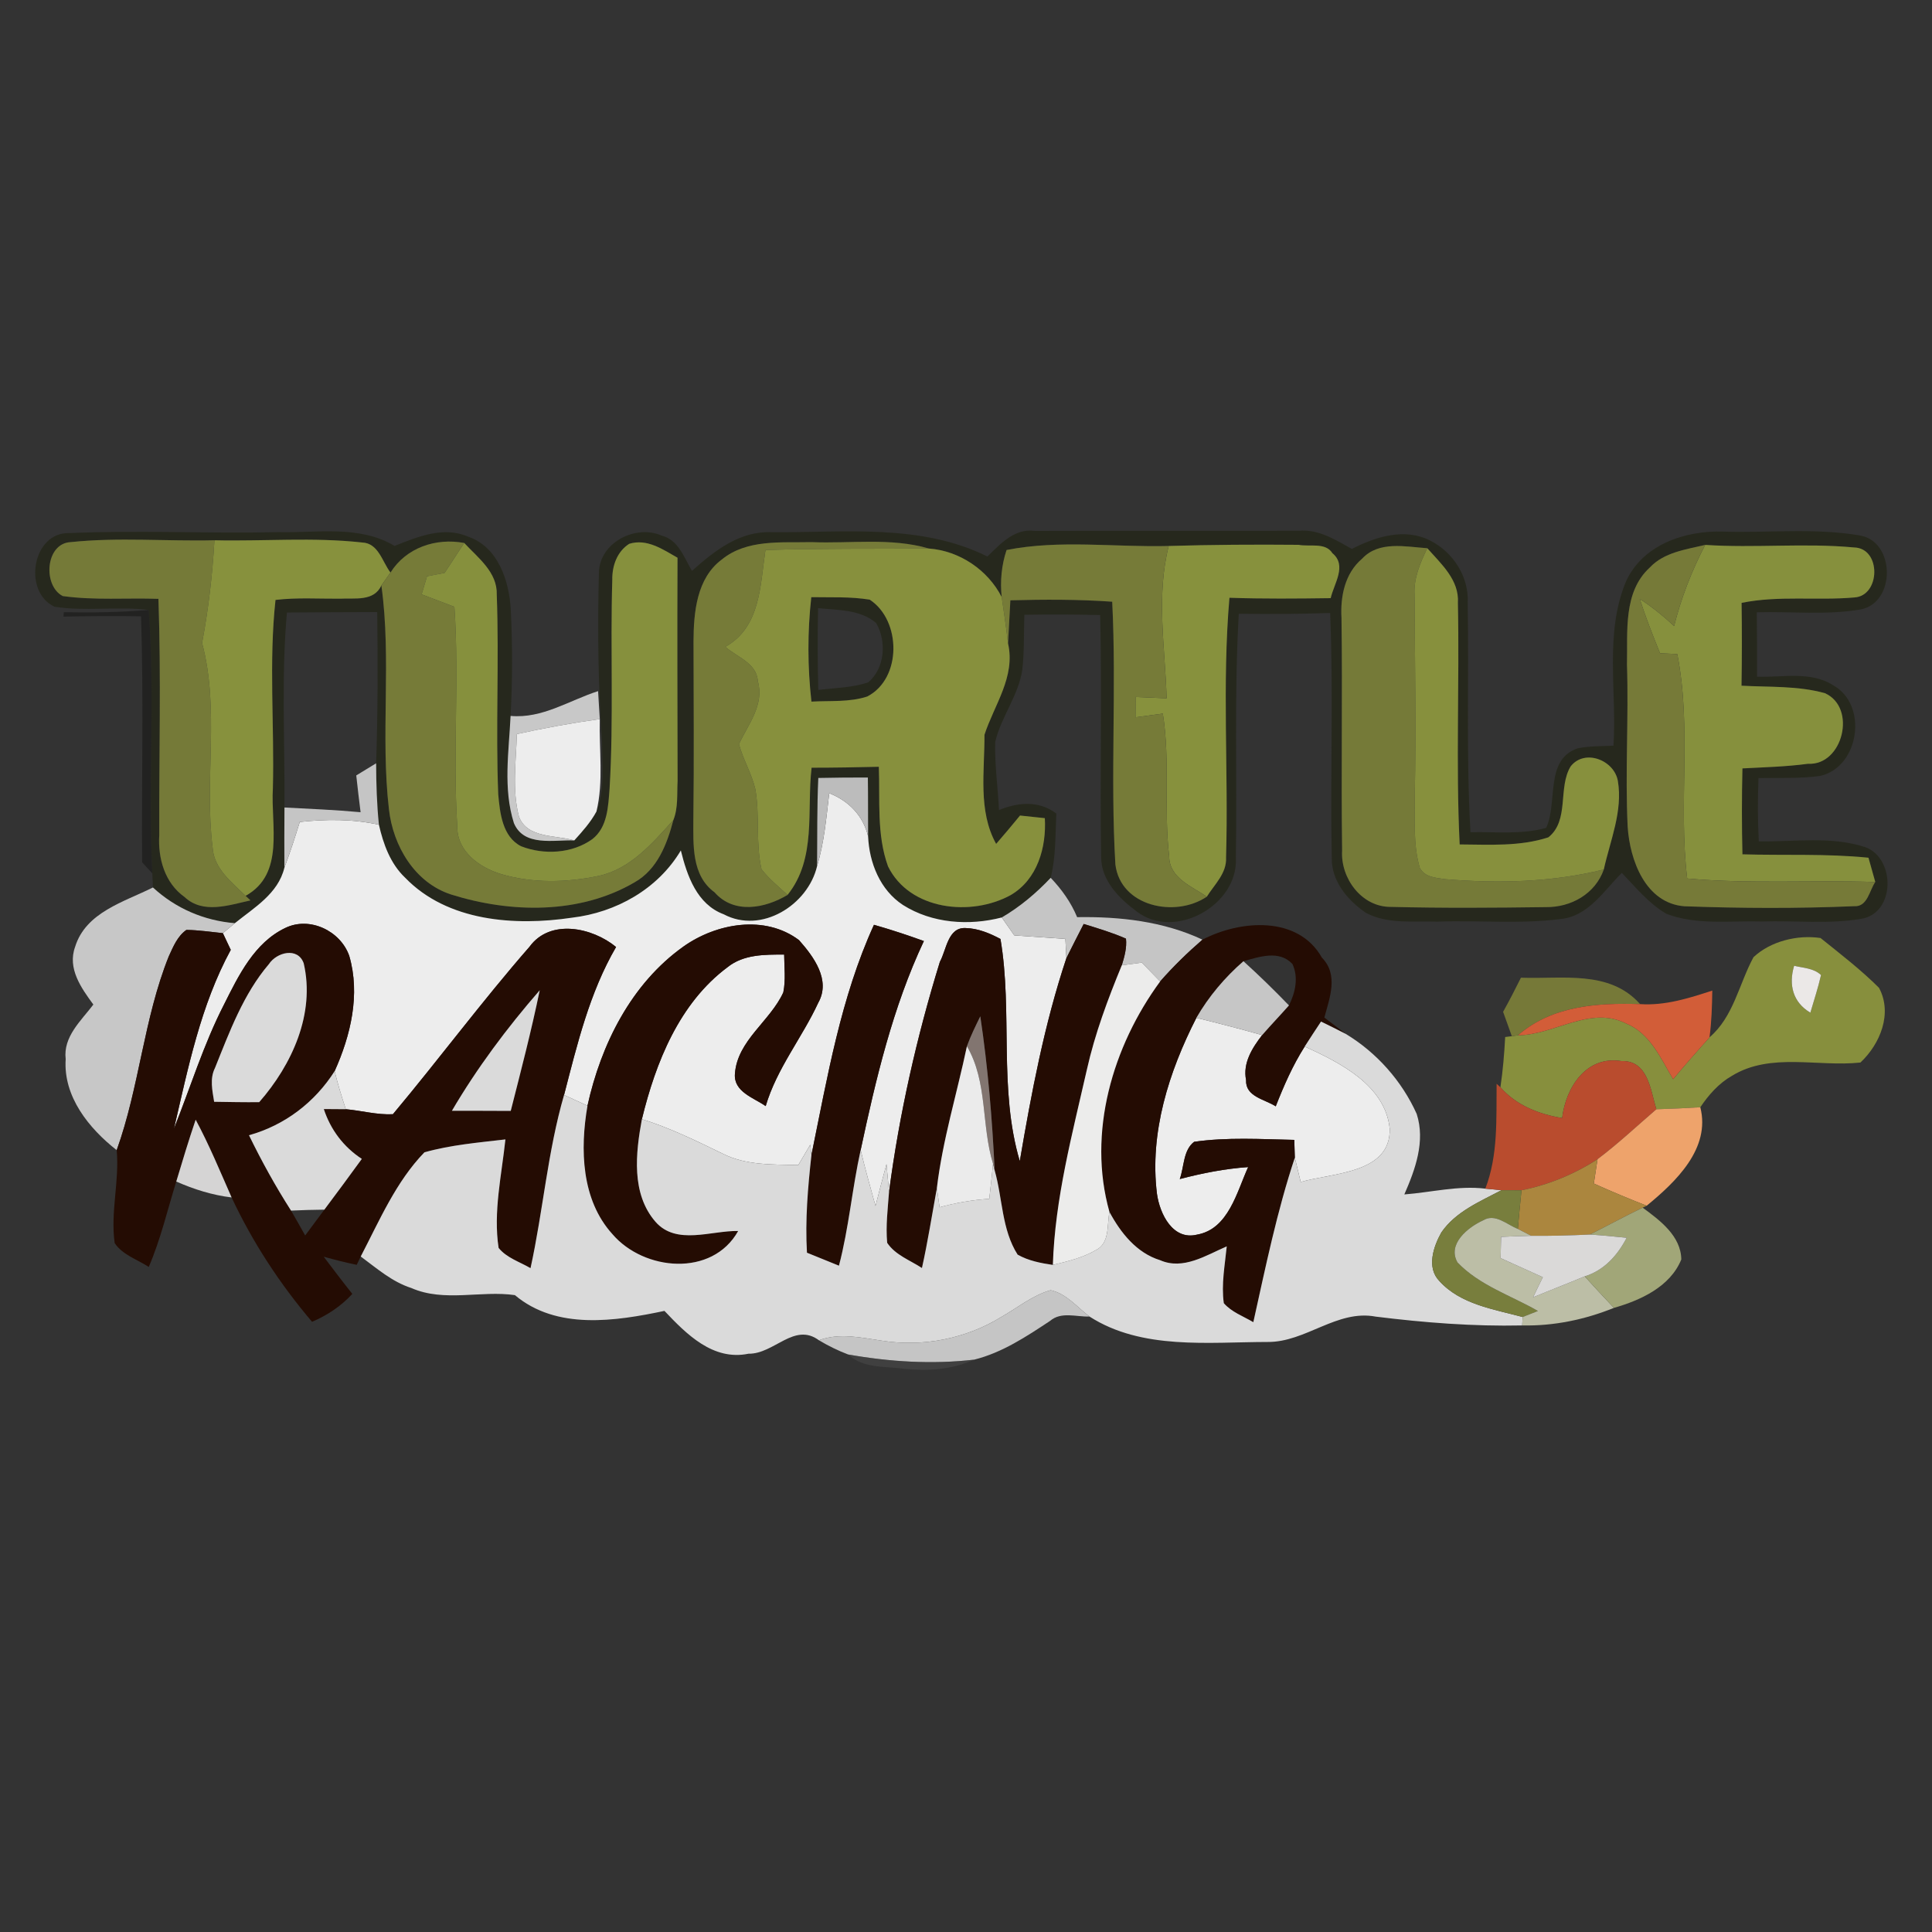 <?xml version="1.0" encoding="UTF-8" ?>
<!DOCTYPE svg PUBLIC "-//W3C//DTD SVG 1.1//EN" "http://www.w3.org/Graphics/SVG/1.1/DTD/svg11.dtd">
<svg width="250pt" height="250pt" viewBox="0 0 250 250" version="1.1" xmlns="http://www.w3.org/2000/svg">
<rect x="0" y="0" width="250" height="250" fill="#333333" stroke="none"/>
<g id="#26281cec">
<path fill="#26281c" opacity="0.93" d=" M 7.06 78.51 C 2.92 76.62 4.14 68.80 9.02 68.98 C 18.00 68.59 27.00 69.06 35.99 68.86 C 41.03 68.98 46.49 67.91 51.06 70.64 C 54.06 69.45 57.40 68.05 60.59 69.45 C 64.48 70.78 65.90 75.21 66.10 78.94 C 66.32 83.50 66.32 88.09 66.07 92.64 C 65.85 97.24 65.08 102.04 66.50 106.51 C 67.80 109.60 71.66 108.65 74.31 108.75 C 75.37 107.58 76.43 106.40 77.18 105.01 C 78.29 102.16 77.91 98.99 77.90 96.00 C 77.40 88.69 77.30 81.37 77.50 74.05 C 77.60 70.22 82.23 67.81 85.63 69.31 C 87.79 69.86 88.53 72.16 89.54 73.87 C 92.46 71.26 95.78 68.64 99.95 68.87 C 109.26 68.93 119.13 67.72 127.77 72.01 C 129.47 70.36 131.29 68.33 133.92 68.70 C 145.30 68.66 156.68 68.71 168.06 68.68 C 170.61 68.45 172.80 69.84 174.93 71.03 C 178.02 69.45 181.76 68.26 185.07 69.95 C 188.03 71.44 190.10 74.64 189.92 78.00 C 190.09 87.90 189.71 97.80 190.28 107.69 C 193.54 107.61 196.90 108.02 200.08 107.12 C 201.61 103.76 199.85 98.34 204.14 96.83 C 205.66 96.53 207.23 96.56 208.78 96.49 C 209.23 89.47 207.62 82.05 210.35 75.36 C 212.46 70.51 218.02 68.62 222.97 68.79 C 228.90 68.97 234.92 68.28 240.80 69.31 C 245.26 70.21 245.29 77.93 240.83 78.85 C 236.38 79.63 231.83 79.10 227.33 79.23 C 227.36 82.00 227.37 84.78 227.36 87.56 C 230.62 87.69 234.27 86.80 237.19 88.66 C 241.76 91.17 240.64 99.21 235.56 100.40 C 232.91 100.78 230.21 100.62 227.55 100.69 C 227.44 103.42 227.44 106.15 227.59 108.87 C 232.18 108.95 236.96 108.16 241.40 109.63 C 245.31 111.11 245.26 118.18 240.84 118.90 C 236.60 119.61 232.27 119.10 228.00 119.24 C 223.89 119.12 219.57 119.75 215.64 118.25 C 213.35 116.93 211.67 114.82 209.86 112.95 C 207.54 115.27 205.52 118.57 201.96 118.92 C 196.67 119.60 191.32 119.06 186.00 119.26 C 182.93 119.16 179.60 119.62 176.78 118.14 C 174.40 116.54 172.24 113.98 172.33 110.96 C 172.11 100.41 172.56 89.86 172.12 79.32 C 168.18 79.46 164.24 79.47 160.30 79.42 C 159.69 89.94 160.10 100.48 159.92 111.00 C 160.27 117.13 151.98 121.75 147.07 117.93 C 144.82 116.26 142.49 113.93 142.49 110.93 C 142.31 100.49 142.61 90.04 142.36 79.59 C 139.09 79.50 135.82 79.50 132.55 79.55 C 132.47 81.93 132.56 84.34 132.28 86.71 C 131.77 90.04 129.54 92.77 128.78 96.00 C 128.70 98.95 129.13 101.88 129.27 104.82 C 131.76 103.80 134.43 103.57 136.69 105.27 C 136.55 108.05 136.64 110.87 135.96 113.59 C 134.09 115.57 131.99 117.34 129.63 118.72 C 125.38 119.82 120.61 119.49 116.85 117.11 C 113.88 115.17 112.48 111.65 112.33 108.21 C 112.31 105.68 112.34 103.14 112.30 100.61 C 110.16 100.61 108.03 100.62 105.89 100.67 C 105.71 104.47 105.77 108.28 105.73 112.08 C 104.55 117.11 98.52 120.90 93.65 118.31 C 90.18 117.02 88.91 113.33 88.10 110.05 C 85.13 115.05 79.71 118.08 74.01 118.75 C 66.64 119.85 57.90 119.25 52.42 113.57 C 50.51 111.76 49.60 109.22 49.03 106.72 C 48.76 104.08 48.68 101.42 48.67 98.77 C 48.89 92.25 48.90 85.72 48.81 79.20 C 44.92 79.21 41.02 79.23 37.13 79.26 C 36.38 87.65 36.88 96.08 36.81 104.49 C 36.78 107.08 36.80 109.68 36.80 112.28 C 36.00 115.64 32.88 117.45 30.39 119.46 C 26.40 119.13 22.73 117.55 19.79 114.84 C 19.77 114.39 19.73 113.48 19.71 113.02 C 19.13 101.66 20.09 90.27 19.24 78.93 C 15.20 78.43 11.09 79.15 7.06 78.51 M 8.12 77.13 C 12.22 77.70 16.37 77.35 20.50 77.49 C 20.86 87.67 20.57 97.85 20.61 108.03 C 20.42 111.04 21.31 114.25 23.88 116.07 C 26.27 118.32 29.63 117.12 32.41 116.51 L 31.78 115.92 C 36.90 113.08 35.01 106.78 35.31 102.00 C 35.52 93.88 34.77 85.71 35.65 77.63 C 38.42 77.30 41.22 77.49 44.01 77.47 C 45.90 77.36 48.37 77.87 49.35 75.76 C 50.69 85.37 49.21 95.11 50.33 104.73 C 50.86 109.45 53.66 114.23 58.38 115.75 C 66.05 118.16 74.99 118.34 82.10 114.18 C 85.07 112.52 86.32 109.21 87.14 106.10 C 87.77 104.51 87.59 102.73 87.68 101.05 C 87.66 91.42 87.63 81.80 87.67 72.17 C 85.77 71.09 83.71 69.66 81.42 70.37 C 79.85 71.37 79.20 73.22 79.23 75.02 C 78.96 84.02 79.42 93.04 78.88 102.04 C 78.70 104.33 78.63 107.05 76.64 108.59 C 74.03 110.46 70.38 110.65 67.44 109.51 C 65.00 108.28 64.69 105.19 64.47 102.77 C 64.13 94.17 64.60 85.55 64.28 76.95 C 64.37 74.03 61.85 72.18 60.07 70.26 C 56.42 69.57 52.55 70.86 50.53 74.09 C 49.46 72.70 48.98 70.28 46.86 70.20 C 40.53 69.49 34.12 70.06 27.75 69.91 C 21.55 70.06 15.32 69.50 9.15 70.15 C 5.87 70.30 5.51 75.78 8.12 77.13 M 93.39 72.41 C 90.14 74.84 89.76 79.25 89.74 82.98 C 89.75 90.66 89.82 98.33 89.72 106.00 C 89.72 109.30 89.46 113.28 92.47 115.47 C 94.98 118.33 99.01 117.54 101.91 115.80 C 105.69 111.09 104.37 104.89 105.02 99.34 C 107.92 99.34 110.82 99.29 113.72 99.22 C 113.88 103.51 113.42 108.01 114.91 112.11 C 117.71 117.80 125.67 118.64 130.79 115.82 C 134.24 113.80 135.42 109.66 135.20 105.87 C 134.40 105.78 132.79 105.61 131.99 105.53 C 130.98 106.77 129.95 107.99 128.90 109.20 C 126.52 104.91 127.42 99.77 127.39 95.08 C 128.65 91.21 131.43 87.58 130.44 83.26 C 130.54 81.40 130.64 79.54 130.74 77.68 C 135.13 77.56 139.53 77.55 143.92 77.86 C 144.49 89.18 143.66 100.55 144.33 111.86 C 145.00 117.32 152.07 118.79 156.16 116.03 C 157.16 114.44 158.76 112.99 158.65 110.96 C 158.98 99.77 158.12 88.53 159.09 77.35 C 163.46 77.50 167.82 77.46 172.19 77.40 C 172.62 75.50 174.34 73.18 172.41 71.58 C 171.51 70.14 169.45 70.78 168.03 70.50 C 162.43 70.45 156.83 70.48 151.23 70.65 C 144.25 70.83 137.13 69.81 130.25 71.17 C 129.60 73.12 129.40 75.21 129.62 77.26 C 127.82 73.74 124.15 71.27 120.20 70.98 C 115.26 69.54 110.06 70.36 105.00 70.15 C 101.08 70.24 96.64 69.75 93.39 72.41 M 176.25 72.30 C 174.02 74.20 173.43 77.18 173.59 79.98 C 173.73 90.00 173.53 100.04 173.67 110.06 C 173.45 113.64 176.20 117.38 179.97 117.35 C 186.65 117.52 193.34 117.47 200.03 117.38 C 203.29 117.42 206.42 115.67 207.53 112.51 C 208.36 108.75 210.01 104.97 209.35 101.05 C 208.88 98.37 205.08 96.85 203.25 99.16 C 201.56 101.90 203.12 106.15 200.36 108.35 C 196.67 109.56 192.70 109.29 188.88 109.27 C 188.37 98.86 188.87 88.44 188.65 78.03 C 188.85 75.05 186.48 72.97 184.69 70.94 C 181.86 70.75 178.44 69.95 176.25 72.30 M 213.47 73.45 C 210.01 76.63 210.63 81.75 210.53 86.00 C 210.76 92.99 210.28 99.99 210.62 106.98 C 210.90 111.30 212.92 116.87 217.95 117.27 C 225.26 117.54 232.62 117.57 239.94 117.26 C 241.66 117.37 241.90 115.21 242.66 114.13 C 242.44 113.34 242.00 111.77 241.78 110.99 C 236.36 110.44 230.91 110.71 225.47 110.55 C 225.38 106.84 225.38 103.14 225.47 99.43 C 228.30 99.28 231.15 99.21 233.97 98.83 C 238.46 99.08 240.31 91.58 236.15 89.70 C 232.64 88.72 228.95 88.93 225.35 88.73 C 225.41 85.16 225.41 81.59 225.36 78.01 C 230.17 77.03 235.09 77.74 239.94 77.31 C 243.34 77.13 243.47 70.91 239.90 70.84 C 233.50 70.24 227.06 70.94 220.65 70.51 C 218.14 71.11 215.33 71.46 213.47 73.45 Z" />
<path fill="#26281c" opacity="0.93" d=" M 104.98 77.27 C 107.50 77.32 110.05 77.18 112.55 77.60 C 116.64 80.28 116.72 87.81 112.22 90.13 C 109.90 90.89 107.40 90.65 105.00 90.79 C 104.49 86.30 104.48 81.76 104.98 77.27 M 105.86 78.69 C 105.78 82.22 105.79 85.75 105.89 89.27 C 108.04 89.02 110.26 88.99 112.34 88.30 C 114.52 86.46 114.74 83.03 113.39 80.64 C 111.32 78.84 108.42 78.97 105.86 78.69 Z" />
</g>
<g id="#757a38ff">
<path fill="#757a38" opacity="1.00" d=" M 8.12 77.13 C 5.51 75.78 5.87 70.30 9.15 70.15 C 15.32 69.50 21.55 70.06 27.75 69.91 C 27.49 74.37 26.98 78.81 26.15 83.20 C 28.46 91.87 26.41 100.87 27.51 109.65 C 27.67 112.40 29.98 114.15 31.78 115.92 L 32.41 116.51 C 29.63 117.12 26.27 118.32 23.88 116.07 C 21.31 114.25 20.42 111.04 20.61 108.03 C 20.57 97.85 20.86 87.67 20.50 77.49 C 16.37 77.35 12.22 77.70 8.12 77.13 Z" />
<path fill="#757a38" opacity="1.00" d=" M 176.25 72.30 C 178.44 69.95 181.86 70.75 184.69 70.94 C 183.79 72.82 182.92 74.80 183.04 76.94 C 183.09 85.62 183.25 94.31 183.07 103.00 C 183.10 106.09 182.85 109.26 183.71 112.27 C 184.34 113.54 185.85 113.59 187.07 113.77 C 193.90 114.33 200.85 114.17 207.53 112.51 C 206.42 115.67 203.29 117.42 200.03 117.38 C 193.34 117.47 186.65 117.52 179.97 117.35 C 176.20 117.38 173.45 113.64 173.67 110.06 C 173.53 100.04 173.73 90.00 173.59 79.98 C 173.43 77.18 174.02 74.20 176.25 72.30 Z" />
</g>
<g id="#87913dff">
<path fill="#87913d" opacity="1.00" d=" M 27.75 69.91 C 34.12 70.06 40.53 69.49 46.86 70.20 C 48.98 70.28 49.46 72.70 50.53 74.09 C 50.24 74.51 49.65 75.34 49.35 75.76 C 48.37 77.87 45.90 77.36 44.01 77.47 C 41.22 77.49 38.42 77.30 35.65 77.63 C 34.77 85.71 35.52 93.88 35.31 102.00 C 35.01 106.78 36.90 113.08 31.78 115.92 C 29.98 114.15 27.67 112.40 27.51 109.65 C 26.41 100.87 28.46 91.87 26.15 83.20 C 26.98 78.81 27.49 74.37 27.75 69.91 Z" />
<path fill="#87913d" opacity="1.00" d=" M 151.23 70.65 C 156.83 70.48 162.43 70.45 168.03 70.50 C 169.45 70.78 171.51 70.14 172.41 71.58 C 174.34 73.18 172.62 75.50 172.19 77.40 C 167.82 77.46 163.46 77.50 159.09 77.35 C 158.12 88.53 158.98 99.77 158.65 110.96 C 158.76 112.99 157.16 114.44 156.16 116.03 C 154.20 114.68 151.31 113.63 151.29 110.81 C 150.57 104.68 151.44 98.46 150.47 92.34 C 149.29 92.50 148.11 92.66 146.93 92.82 C 146.93 92.16 146.94 90.85 146.94 90.19 C 148.28 90.24 149.62 90.30 150.96 90.36 C 150.77 83.77 149.58 77.17 151.23 70.65 Z" />
</g>
<g id="#767b38ff">
<path fill="#767b38" opacity="1.00" d=" M 50.53 74.09 C 52.55 70.86 56.42 69.57 60.07 70.26 C 59.23 71.55 58.38 72.84 57.54 74.13 C 56.78 74.27 56.02 74.42 55.26 74.57 C 55.08 75.15 54.74 76.33 54.56 76.91 C 55.97 77.45 57.39 77.98 58.80 78.52 C 59.45 87.99 58.57 97.48 59.17 106.94 C 59.13 110.17 62.03 112.25 64.82 113.10 C 68.90 114.31 73.30 114.21 77.43 113.35 C 81.57 112.47 84.44 109.10 87.14 106.10 C 86.32 109.21 85.07 112.52 82.10 114.18 C 74.99 118.34 66.05 118.16 58.38 115.75 C 53.66 114.23 50.86 109.45 50.33 104.73 C 49.21 95.11 50.69 85.37 49.35 75.76 C 49.65 75.34 50.24 74.51 50.53 74.09 Z" />
<path fill="#767b38" opacity="1.00" d=" M 93.39 72.41 C 96.64 69.75 101.08 70.24 105.00 70.15 C 110.06 70.36 115.26 69.54 120.20 70.98 C 113.15 71.03 106.10 70.95 99.05 71.17 C 98.36 75.73 98.43 81.14 93.86 83.70 C 95.37 85.03 97.93 85.81 98.06 88.14 C 98.93 91.20 96.82 93.71 95.62 96.29 C 96.16 98.29 97.26 100.09 97.74 102.11 C 98.34 105.53 97.76 109.08 98.54 112.48 C 99.51 113.73 100.75 114.73 101.91 115.80 C 99.01 117.54 94.98 118.33 92.47 115.47 C 89.46 113.28 89.72 109.30 89.72 106.00 C 89.82 98.33 89.75 90.66 89.74 82.98 C 89.76 79.25 90.14 74.84 93.39 72.41 Z" />
<path fill="#767b38" opacity="1.00" d=" M 130.25 71.17 C 137.13 69.81 144.25 70.83 151.23 70.65 C 149.58 77.17 150.77 83.77 150.96 90.36 C 149.62 90.30 148.28 90.24 146.94 90.19 C 146.94 90.85 146.93 92.16 146.93 92.82 C 148.11 92.66 149.29 92.50 150.47 92.34 C 151.44 98.46 150.57 104.68 151.29 110.81 C 151.31 113.63 154.20 114.68 156.16 116.03 C 152.07 118.79 145.00 117.32 144.33 111.86 C 143.66 100.55 144.49 89.18 143.92 77.86 C 139.53 77.55 135.13 77.56 130.74 77.68 C 130.64 79.54 130.54 81.40 130.44 83.26 C 130.21 81.25 129.91 79.25 129.62 77.26 C 129.40 75.21 129.60 73.12 130.25 71.17 Z" />
</g>
<g id="#86903dff">
<path fill="#86903d" opacity="1.00" d=" M 81.42 70.37 C 83.71 69.66 85.77 71.09 87.67 72.17 C 87.63 81.80 87.66 91.42 87.68 101.05 C 87.59 102.73 87.77 104.51 87.14 106.10 C 84.44 109.10 81.57 112.47 77.43 113.35 C 73.30 114.21 68.90 114.31 64.82 113.10 C 62.03 112.25 59.13 110.17 59.17 106.94 C 58.57 97.48 59.45 87.99 58.80 78.52 C 57.39 77.98 55.97 77.45 54.56 76.91 C 54.74 76.33 55.08 75.15 55.26 74.57 C 56.02 74.42 56.78 74.27 57.54 74.13 C 58.38 72.84 59.23 71.55 60.07 70.26 C 61.85 72.18 64.37 74.03 64.28 76.95 C 64.60 85.55 64.13 94.17 64.47 102.77 C 64.69 105.19 65.00 108.28 67.44 109.51 C 70.38 110.65 74.03 110.46 76.64 108.59 C 78.63 107.05 78.70 104.33 78.88 102.04 C 79.42 93.04 78.96 84.02 79.23 75.02 C 79.20 73.22 79.85 71.37 81.42 70.37 Z" />
<path fill="#86903d" opacity="1.00" d=" M 220.65 70.51 C 227.06 70.94 233.50 70.24 239.90 70.84 C 243.47 70.91 243.34 77.13 239.94 77.31 C 235.09 77.74 230.17 77.03 225.36 78.01 C 225.41 81.59 225.41 85.16 225.35 88.73 C 228.95 88.93 232.64 88.72 236.15 89.70 C 240.31 91.58 238.46 99.08 233.97 98.83 C 231.15 99.21 228.30 99.28 225.47 99.43 C 225.38 103.14 225.38 106.84 225.47 110.55 C 230.91 110.71 236.36 110.44 241.78 110.99 C 242.00 111.77 242.44 113.34 242.66 114.13 C 234.55 113.86 226.42 114.40 218.32 113.68 C 217.16 104.02 218.93 94.22 217.04 84.64 C 216.29 84.60 215.55 84.56 214.81 84.53 C 213.86 82.21 212.95 79.87 212.18 77.49 C 213.76 78.53 215.25 79.72 216.63 81.01 C 217.54 77.36 218.92 73.85 220.65 70.51 Z" />
</g>
<g id="#87903dff">
<path fill="#87903d" opacity="1.00" d=" M 99.05 71.17 C 106.10 70.95 113.15 71.03 120.20 70.98 C 124.15 71.27 127.82 73.74 129.62 77.26 C 129.91 79.25 130.21 81.25 130.44 83.26 C 131.43 87.58 128.65 91.21 127.39 95.08 C 127.42 99.77 126.52 104.91 128.90 109.20 C 129.95 107.99 130.98 106.77 131.99 105.53 C 132.79 105.61 134.40 105.78 135.20 105.87 C 135.42 109.66 134.24 113.80 130.79 115.82 C 125.67 118.64 117.71 117.80 114.91 112.11 C 113.42 108.01 113.88 103.51 113.72 99.22 C 110.82 99.29 107.92 99.34 105.02 99.34 C 104.37 104.89 105.69 111.09 101.91 115.80 C 100.75 114.73 99.51 113.73 98.54 112.48 C 97.76 109.08 98.34 105.53 97.74 102.11 C 97.26 100.09 96.16 98.29 95.62 96.29 C 96.82 93.71 98.93 91.20 98.06 88.14 C 97.93 85.81 95.37 85.03 93.86 83.70 C 98.43 81.14 98.36 75.73 99.05 71.17 M 104.98 77.27 C 104.48 81.76 104.49 86.30 105.00 90.79 C 107.40 90.65 109.90 90.89 112.22 90.13 C 116.72 87.81 116.64 80.28 112.55 77.60 C 110.05 77.18 107.50 77.32 104.98 77.27 Z" />
<path fill="#87903d" opacity="1.00" d=" M 183.04 76.94 C 182.92 74.80 183.79 72.82 184.69 70.94 C 186.48 72.97 188.85 75.05 188.65 78.03 C 188.87 88.44 188.37 98.86 188.88 109.27 C 192.70 109.29 196.67 109.56 200.36 108.35 C 203.12 106.15 201.56 101.90 203.25 99.16 C 205.08 96.85 208.88 98.37 209.35 101.05 C 210.01 104.97 208.36 108.75 207.53 112.51 C 200.85 114.17 193.90 114.33 187.07 113.77 C 185.85 113.59 184.34 113.54 183.71 112.27 C 182.85 109.26 183.10 106.09 183.07 103.00 C 183.25 94.31 183.09 85.62 183.04 76.94 Z" />
</g>
<g id="#767a38ff">
<path fill="#767a38" opacity="1.00" d=" M 213.47 73.45 C 215.33 71.46 218.14 71.11 220.65 70.51 C 218.92 73.85 217.54 77.36 216.63 81.01 C 215.25 79.72 213.76 78.53 212.18 77.49 C 212.95 79.87 213.86 82.21 214.81 84.53 C 215.55 84.56 216.29 84.60 217.04 84.64 C 218.93 94.22 217.16 104.02 218.32 113.68 C 226.42 114.40 234.55 113.86 242.66 114.13 C 241.90 115.21 241.66 117.37 239.94 117.26 C 232.62 117.57 225.26 117.54 217.95 117.27 C 212.92 116.87 210.90 111.30 210.62 106.98 C 210.28 99.99 210.76 92.99 210.53 86.00 C 210.63 81.75 210.01 76.63 213.47 73.45 Z" />
</g>
<g id="#0f0f0d74">
<path fill="#0f0f0d" opacity="0.45" d=" M 8.26 79.22 C 11.93 79.29 15.59 79.23 19.24 78.93 C 20.09 90.27 19.13 101.66 19.71 113.02 C 19.38 112.66 18.72 111.94 18.39 111.58 C 18.31 100.97 18.60 90.36 18.25 79.75 C 14.90 79.70 11.55 79.72 8.21 79.79 L 8.26 79.22 Z" />
</g>
<g id="#c8c8c8fd">
<path fill="#c8c8c8" opacity="1.00" d=" M 66.07 92.64 C 70.17 93.01 73.64 90.64 77.39 89.43 C 77.44 90.34 77.56 92.15 77.61 93.05 C 74.01 93.55 70.43 94.21 66.88 94.99 C 66.78 98.53 66.24 102.18 67.15 105.66 C 68.22 108.51 71.90 108.03 74.31 108.75 C 71.66 108.65 67.80 109.60 66.50 106.51 C 65.08 102.04 65.85 97.24 66.07 92.64 Z" />
</g>
<g id="#edededff">
<path fill="#ededed" opacity="1.00" d=" M 66.88 94.99 C 70.43 94.21 74.01 93.55 77.61 93.05 C 77.51 97.02 78.12 101.11 77.18 105.01 C 76.43 106.40 75.37 107.58 74.31 108.75 C 71.90 108.03 68.22 108.51 67.15 105.66 C 66.24 102.18 66.78 98.53 66.88 94.99 Z" />
<path fill="#ededed" opacity="1.00" d=" M 107.30 102.64 C 109.82 103.63 111.69 105.54 112.33 108.21 C 112.48 111.65 113.88 115.17 116.85 117.11 C 120.61 119.49 125.38 119.82 129.63 118.72 C 130.03 119.30 130.85 120.46 131.25 121.04 C 133.45 121.19 135.66 121.34 137.86 121.49 C 137.90 122.11 137.96 123.36 137.99 123.98 C 135.14 132.53 133.47 141.39 131.96 150.25 C 129.19 140.89 131.07 130.99 129.46 121.50 C 128.07 120.76 126.56 120.13 124.96 120.09 C 122.65 119.96 122.48 122.90 121.62 124.46 C 118.62 134.17 116.37 144.15 115.04 154.24 C 114.96 153.34 114.79 151.54 114.71 150.64 C 114.22 152.44 113.75 154.24 113.29 156.05 C 112.63 153.64 111.94 151.24 111.37 148.81 C 113.34 139.60 115.52 130.34 119.55 121.77 C 117.42 121.00 115.27 120.29 113.09 119.67 C 108.79 129.08 107.07 139.38 105.00 149.45 C 104.96 149.12 104.88 148.46 104.85 148.12 C 104.46 148.78 103.69 150.10 103.30 150.76 C 100.01 150.67 96.54 150.82 93.51 149.28 C 90.10 147.63 86.69 145.94 83.06 144.82 C 84.85 137.48 87.89 129.81 94.15 125.15 C 96.22 123.49 98.95 123.52 101.47 123.52 C 101.48 125.15 101.69 126.80 101.36 128.41 C 99.67 132.14 95.42 134.62 95.10 138.93 C 94.90 141.28 97.52 142.04 99.08 143.13 C 100.52 138.25 103.79 134.29 105.89 129.74 C 107.53 126.81 105.29 123.79 103.39 121.65 C 98.98 118.33 92.70 119.46 88.44 122.48 C 81.68 127.29 77.77 135.14 76.02 143.08 C 75.01 142.62 74.00 142.15 72.99 141.69 C 74.69 135.14 76.28 128.45 79.72 122.54 C 76.65 120.01 71.19 118.84 68.52 122.51 C 62.39 129.53 56.82 137.04 50.84 144.18 C 48.78 144.28 46.77 143.71 44.74 143.53 C 44.22 141.90 43.70 140.27 43.30 138.61 C 45.38 133.99 46.65 128.67 45.19 123.68 C 44.05 120.44 40.06 118.54 36.91 120.08 C 32.91 121.99 30.87 126.23 28.98 130.00 C 26.34 135.15 24.65 140.69 22.51 146.05 C 24.35 138.16 25.96 130.09 29.86 122.91 C 29.60 122.37 29.09 121.29 28.84 120.75 C 29.22 120.43 30.00 119.78 30.39 119.46 C 32.88 117.45 36.00 115.64 36.80 112.28 C 37.53 110.33 38.18 108.35 38.79 106.36 C 42.20 105.99 45.66 105.97 49.03 106.72 C 49.60 109.22 50.51 111.76 52.42 113.57 C 57.90 119.25 66.64 119.85 74.01 118.75 C 79.71 118.08 85.13 115.05 88.10 110.05 C 88.91 113.33 90.18 117.02 93.65 118.31 C 98.52 120.90 104.55 117.11 105.73 112.08 C 106.65 109.01 106.93 105.81 107.30 102.64 Z" />
<path fill="#ededed" opacity="1.00" d=" M 149.71 154.48 C 148.73 146.58 151.25 138.68 154.81 131.71 C 157.66 132.41 160.50 133.14 163.32 133.94 C 162.04 135.60 160.80 137.55 161.24 139.75 C 161.14 141.92 163.64 142.23 165.08 143.16 C 166.13 140.49 167.28 137.85 168.83 135.42 C 173.41 137.51 179.24 140.43 179.83 146.04 C 179.99 151.88 172.42 151.76 168.31 152.95 C 168.12 152.16 167.74 150.59 167.55 149.80 C 167.53 149.22 167.49 148.07 167.48 147.50 C 163.16 147.41 158.81 147.13 154.52 147.75 C 153.09 148.84 153.24 150.99 152.66 152.57 C 155.56 151.81 158.51 151.23 161.51 151.02 C 160.04 154.24 158.97 159.04 154.90 159.76 C 151.75 160.54 150.07 157.06 149.71 154.48 Z" />
</g>
<g id="#c5c5c5fe">
<path fill="#c5c5c5" opacity="1.00" d=" M 46.10 100.34 C 46.95 99.81 47.81 99.29 48.67 98.77 C 48.68 101.42 48.76 104.08 49.03 106.72 C 45.66 105.97 42.20 105.99 38.79 106.36 C 38.18 108.35 37.53 110.33 36.80 112.28 C 36.80 109.68 36.78 107.08 36.81 104.49 C 40.09 104.66 43.38 104.80 46.66 105.10 C 46.46 103.51 46.27 101.93 46.10 100.34 Z" />
<path fill="#c5c5c5" opacity="1.00" d=" M 129.56 170.42 C 131.67 169.23 133.59 167.62 135.95 166.95 C 137.99 167.39 139.38 169.15 140.98 170.36 C 139.27 170.42 137.32 169.68 135.87 170.93 C 132.80 172.96 129.67 175.04 126.05 175.94 C 120.62 176.57 115.12 176.22 109.75 175.27 C 108.43 174.77 107.18 174.15 105.97 173.43 C 108.64 172.43 111.44 173.10 114.15 173.49 C 119.43 174.32 125.01 173.23 129.56 170.42 Z" />
</g>
<g id="#bcbcbcff">
<path fill="#bcbcbc" opacity="1.00" d=" M 105.89 100.67 C 108.03 100.62 110.16 100.61 112.30 100.61 C 112.34 103.14 112.31 105.68 112.33 108.21 C 111.69 105.54 109.82 103.63 107.30 102.64 C 106.93 105.81 106.65 109.01 105.73 112.08 C 105.77 108.28 105.71 104.47 105.89 100.67 Z" />
</g>
<g id="#c5c5c5ff">
<path fill="#c5c5c5" opacity="1.00" d=" M 129.63 118.72 C 131.99 117.34 134.09 115.57 135.96 113.59 C 137.38 115.08 138.59 116.77 139.38 118.68 C 144.90 118.59 150.56 119.22 155.60 121.59 C 153.66 123.27 151.81 125.07 150.12 127.00 C 149.33 126.18 148.54 125.37 147.75 124.56 C 146.89 124.67 146.02 124.79 145.16 124.91 C 145.50 123.79 145.83 122.64 145.70 121.46 C 143.93 120.68 142.07 120.13 140.23 119.56 C 139.48 121.03 138.72 122.50 137.99 123.98 C 137.96 123.36 137.90 122.11 137.86 121.49 C 135.66 121.34 133.45 121.19 131.25 121.04 C 130.85 120.46 130.03 119.30 129.63 118.72 Z" />
</g>
<g id="#c7c7c7ff">
<path fill="#c7c7c7" opacity="1.00" d=" M 9.72 122.52 C 11.10 118.04 16.05 116.71 19.79 114.84 C 22.73 117.55 26.40 119.13 30.39 119.46 C 30.00 119.78 29.22 120.43 28.84 120.75 C 27.27 120.59 25.70 120.35 24.12 120.33 C 22.96 121.14 22.41 122.51 21.84 123.75 C 18.60 131.82 18.04 140.66 15.10 148.83 C 11.50 146.01 8.17 141.89 8.50 137.05 C 8.15 134.15 10.49 132.09 12.08 129.99 C 10.51 127.85 8.70 125.32 9.72 122.52 Z" />
</g>
<g id="#240c03ff">
<path fill="#240c03" opacity="1.00" d=" M 36.91 120.08 C 40.06 118.54 44.05 120.44 45.19 123.68 C 46.65 128.67 45.38 133.99 43.30 138.61 C 40.73 142.65 36.84 145.61 32.22 146.90 C 33.85 150.25 35.65 153.51 37.66 156.65 C 38.28 157.72 38.89 158.79 39.49 159.87 C 40.32 158.75 41.14 157.64 41.97 156.53 C 43.61 154.36 45.21 152.16 46.82 149.96 C 44.46 148.42 42.78 146.19 41.90 143.51 C 42.61 143.52 44.03 143.53 44.74 143.53 C 46.77 143.71 48.78 144.28 50.84 144.18 C 56.82 137.04 62.39 129.53 68.52 122.51 C 71.19 118.84 76.65 120.01 79.72 122.54 C 76.28 128.45 74.69 135.14 72.99 141.69 C 70.86 149.02 70.28 156.67 68.65 164.10 C 67.25 163.28 65.56 162.77 64.52 161.48 C 63.81 156.81 64.91 152.09 65.40 147.44 C 61.89 147.85 58.33 148.15 54.92 149.11 C 51.23 152.92 49.10 157.94 46.68 162.59 L 46.16 163.67 C 44.72 163.37 43.30 163.01 41.89 162.62 C 43.11 164.23 44.33 165.85 45.59 167.43 C 44.14 169.01 42.35 170.20 40.38 171.04 C 36.23 166.16 32.69 160.76 29.97 154.95 C 28.48 151.57 27.07 148.15 25.32 144.89 C 24.42 147.54 23.61 150.21 22.81 152.89 C 21.66 156.58 20.79 160.37 19.25 163.94 C 17.76 162.97 15.87 162.39 14.84 160.86 C 14.27 156.86 15.47 152.85 15.10 148.83 C 18.04 140.66 18.60 131.82 21.84 123.75 C 22.41 122.51 22.96 121.14 24.12 120.33 C 25.70 120.35 27.27 120.59 28.84 120.75 C 29.09 121.29 29.60 122.37 29.86 122.91 C 25.96 130.09 24.35 138.16 22.51 146.05 C 24.65 140.69 26.34 135.15 28.98 130.00 C 30.87 126.23 32.91 121.99 36.91 120.08 M 34.80 124.75 C 31.49 128.63 29.70 133.52 27.82 138.19 C 27.12 139.58 27.48 141.12 27.71 142.57 C 29.65 142.60 31.60 142.64 33.54 142.62 C 37.78 137.78 40.81 131.17 39.30 124.65 C 38.54 122.51 35.80 123.22 34.80 124.75 M 58.48 143.73 C 61.02 143.74 63.55 143.73 66.09 143.75 C 67.41 138.56 68.76 133.38 69.84 128.14 C 65.62 132.99 61.74 138.18 58.48 143.73 Z" />
<path fill="#240c03" opacity="1.00" d=" M 88.44 122.48 C 92.70 119.46 98.98 118.33 103.39 121.65 C 105.29 123.79 107.53 126.81 105.89 129.74 C 103.79 134.29 100.52 138.25 99.08 143.13 C 97.52 142.04 94.90 141.28 95.10 138.93 C 95.42 134.62 99.67 132.14 101.36 128.41 C 101.69 126.80 101.48 125.15 101.47 123.52 C 98.95 123.52 96.22 123.49 94.15 125.15 C 87.89 129.81 84.85 137.48 83.06 144.82 C 82.25 149.21 81.66 154.46 84.82 158.10 C 87.53 161.19 92.02 159.22 95.52 159.29 C 92.16 165.29 83.32 164.46 79.25 159.70 C 75.21 155.25 75.05 148.70 76.02 143.08 C 77.77 135.14 81.68 127.29 88.44 122.48 Z" />
<path fill="#240c03" opacity="1.00" d=" M 113.09 119.67 C 115.27 120.29 117.42 121.00 119.55 121.77 C 115.52 130.34 113.34 139.60 111.37 148.81 C 110.27 153.77 109.85 158.86 108.56 163.78 C 107.18 163.22 105.80 162.65 104.42 162.10 C 104.17 157.87 104.54 153.65 105.00 149.45 C 107.07 139.38 108.79 129.08 113.09 119.67 Z" />
<path fill="#240c03" opacity="1.00" d=" M 121.62 124.46 C 122.48 122.90 122.65 119.96 124.96 120.09 C 126.56 120.13 128.07 120.76 129.46 121.50 C 131.07 130.99 129.19 140.89 131.96 150.25 C 133.47 141.39 135.14 132.53 137.99 123.98 C 138.72 122.50 139.48 121.03 140.23 119.56 C 142.07 120.13 143.93 120.68 145.70 121.46 C 145.83 122.64 145.50 123.79 145.16 124.91 C 143.35 129.30 141.68 133.77 140.64 138.42 C 138.75 146.76 136.51 155.09 136.24 163.68 C 134.67 163.45 133.07 163.14 131.68 162.35 C 129.61 159.10 129.74 155.06 128.71 151.45 C 128.39 144.78 127.84 138.11 126.85 131.51 C 126.23 132.78 125.60 134.05 125.12 135.38 C 123.83 141.50 121.97 147.52 121.23 153.74 C 120.60 157.19 120.06 160.66 119.30 164.08 C 117.76 163.07 115.86 162.41 114.80 160.82 C 114.60 158.62 114.88 156.42 115.04 154.24 C 116.37 144.15 118.62 134.17 121.62 124.46 Z" />
<path fill="#240c03" opacity="1.00" d=" M 155.60 121.59 C 160.46 119.05 167.97 118.43 171.06 123.93 C 173.23 126.14 172.06 129.11 171.37 131.67 C 172.30 132.38 173.23 133.09 174.16 133.80 C 173.09 133.25 172.02 132.71 170.94 132.19 C 170.23 133.26 169.52 134.34 168.83 135.42 C 167.28 137.85 166.13 140.49 165.08 143.16 C 163.64 142.23 161.14 141.92 161.24 139.75 C 160.80 137.55 162.04 135.60 163.32 133.94 C 164.45 132.64 165.65 131.39 166.79 130.10 C 167.61 128.45 168.06 126.49 167.24 124.74 C 165.52 122.90 162.96 123.81 160.90 124.38 C 158.49 126.48 156.41 128.94 154.81 131.71 C 151.25 138.68 148.73 146.58 149.71 154.48 C 150.07 157.06 151.75 160.54 154.90 159.76 C 158.97 159.04 160.04 154.24 161.51 151.02 C 158.51 151.23 155.56 151.81 152.66 152.57 C 153.24 150.99 153.09 148.84 154.52 147.75 C 158.81 147.13 163.16 147.41 167.48 147.50 C 167.49 148.07 167.53 149.22 167.55 149.80 C 165.24 156.75 163.77 163.94 162.18 171.09 C 160.88 170.32 159.37 169.79 158.36 168.63 C 158.02 166.18 158.50 163.72 158.74 161.28 C 156.05 162.44 153.11 164.38 150.12 163.07 C 147.07 162.13 145.01 159.52 143.56 156.82 C 140.68 146.57 143.96 135.40 150.12 127.00 C 151.81 125.07 153.66 123.27 155.60 121.59 Z" />
</g>
<g id="#878f3dff">
<path fill="#878f3d" opacity="1.00" d=" M 226.90 123.86 C 229.10 121.79 232.61 120.93 235.58 121.38 C 238.15 123.45 240.80 125.48 243.14 127.82 C 244.92 131.11 243.31 135.08 240.74 137.49 C 235.23 138.09 229.13 136.15 224.13 139.20 C 222.42 140.17 221.10 141.67 220.02 143.28 C 218.12 143.40 216.22 143.48 214.33 143.54 C 213.57 141.06 213.26 137.18 209.80 137.30 C 205.27 136.57 202.61 140.71 202.14 144.67 C 199.12 144.18 196.21 143.03 194.15 140.69 C 194.48 138.53 194.65 136.36 194.77 134.19 L 195.63 134.08 L 196.42 133.97 C 201.17 133.92 205.74 130.09 210.42 132.44 C 213.52 133.70 214.91 136.96 216.50 139.65 C 218.03 137.81 219.62 136.02 221.21 134.23 C 224.34 131.54 225.02 127.33 226.90 123.86 M 232.16 124.97 C 231.42 127.43 232.00 129.71 234.26 131.04 C 234.73 129.42 235.27 127.82 235.64 126.17 C 234.70 125.27 233.34 125.26 232.16 124.97 Z" />
</g>
<g id="#dadadaff">
<path fill="#dadada" opacity="1.00" d=" M 34.80 124.75 C 35.80 123.22 38.54 122.51 39.30 124.65 C 40.81 131.17 37.78 137.78 33.54 142.62 C 31.60 142.64 29.65 142.60 27.71 142.57 C 27.48 141.12 27.12 139.58 27.82 138.19 C 29.70 133.52 31.49 128.63 34.80 124.75 Z" />
<path fill="#dadada" opacity="1.00" d=" M 58.48 143.73 C 61.74 138.18 65.62 132.99 69.84 128.14 C 68.76 133.38 67.41 138.56 66.09 143.75 C 63.55 143.73 61.02 143.74 58.48 143.73 Z" />
<path fill="#dadada" opacity="1.00" d=" M 168.83 135.42 C 169.52 134.34 170.23 133.26 170.94 132.19 C 172.02 132.71 173.09 133.25 174.16 133.80 C 178.15 136.21 181.41 139.89 183.32 144.14 C 184.46 147.69 183.14 151.31 181.72 154.56 C 185.21 154.29 188.68 153.39 192.20 153.81 C 192.72 153.86 193.77 153.96 194.29 154.01 C 191.50 155.48 188.35 156.79 186.51 159.48 C 185.48 161.31 184.57 164.03 186.25 165.76 C 188.99 168.79 193.28 169.41 197.03 170.42 L 196.97 171.51 C 190.62 171.65 184.31 171.15 178.01 170.37 C 173.01 169.42 168.96 173.69 164.04 173.65 C 156.35 173.66 147.75 174.71 140.98 170.36 C 139.38 169.15 137.99 167.39 135.95 166.95 C 133.59 167.62 131.67 169.23 129.56 170.42 C 125.01 173.23 119.43 174.32 114.15 173.49 C 111.44 173.10 108.64 172.43 105.97 173.43 C 102.77 171.06 100.17 175.23 96.86 175.17 C 92.26 176.12 88.83 172.64 85.98 169.63 C 79.61 170.97 72.02 172.13 66.63 167.59 C 62.26 166.95 57.48 168.54 53.23 166.67 C 50.73 165.87 48.75 164.12 46.68 162.59 C 49.10 157.94 51.23 152.92 54.92 149.11 C 58.33 148.15 61.89 147.85 65.40 147.44 C 64.91 152.09 63.81 156.81 64.52 161.48 C 65.56 162.77 67.25 163.28 68.65 164.10 C 70.28 156.67 70.86 149.02 72.99 141.69 C 74.00 142.15 75.01 142.62 76.02 143.08 C 75.05 148.70 75.21 155.25 79.25 159.70 C 83.32 164.46 92.16 165.29 95.52 159.29 C 92.02 159.22 87.53 161.19 84.82 158.10 C 81.66 154.46 82.25 149.21 83.06 144.82 C 86.69 145.94 90.10 147.63 93.51 149.28 C 96.54 150.82 100.01 150.67 103.30 150.76 C 103.69 150.10 104.46 148.78 104.85 148.12 C 104.88 148.46 104.96 149.12 105.00 149.45 C 104.54 153.65 104.17 157.87 104.42 162.10 C 105.80 162.65 107.18 163.22 108.56 163.78 C 109.85 158.86 110.27 153.77 111.37 148.81 C 111.94 151.24 112.63 153.64 113.29 156.05 C 113.75 154.24 114.22 152.44 114.71 150.64 C 114.79 151.54 114.96 153.34 115.04 154.24 C 114.88 156.42 114.60 158.62 114.80 160.82 C 115.86 162.41 117.76 163.07 119.30 164.08 C 120.06 160.66 120.60 157.19 121.23 153.74 C 121.32 154.36 121.49 155.60 121.58 156.22 C 123.68 155.64 125.83 155.27 128.01 155.13 C 128.18 153.62 128.36 152.10 128.50 150.59 L 128.71 151.45 C 129.74 155.06 129.61 159.10 131.68 162.35 C 133.07 163.14 134.67 163.45 136.24 163.68 C 138.15 163.22 140.10 162.76 141.81 161.76 C 143.63 160.87 143.23 158.48 143.56 156.82 C 145.01 159.52 147.07 162.13 150.12 163.07 C 153.11 164.38 156.05 162.44 158.74 161.28 C 158.50 163.72 158.02 166.18 158.36 168.63 C 159.37 169.79 160.88 170.32 162.18 171.09 C 163.77 163.94 165.24 156.75 167.55 149.80 C 167.74 150.59 168.12 152.16 168.31 152.95 C 172.42 151.76 179.99 151.88 179.83 146.04 C 179.24 140.43 173.41 137.51 168.83 135.42 Z" />
<path fill="#dadada" opacity="1.00" d=" M 32.22 146.90 C 36.84 145.61 40.73 142.65 43.30 138.61 C 43.70 140.27 44.22 141.90 44.74 143.53 C 44.03 143.53 42.61 143.52 41.90 143.51 C 42.78 146.19 44.46 148.42 46.82 149.96 C 45.21 152.16 43.61 154.36 41.97 156.53 C 40.53 156.54 39.09 156.59 37.66 156.65 C 35.65 153.51 33.85 150.25 32.22 146.90 Z" />
</g>
<g id="#ececebff">
<path fill="#ececeb" opacity="1.00" d=" M 145.16 124.91 C 146.02 124.79 146.89 124.67 147.75 124.56 C 148.54 125.37 149.33 126.18 150.12 127.00 C 143.96 135.40 140.68 146.57 143.56 156.82 C 143.23 158.48 143.63 160.87 141.81 161.76 C 140.10 162.76 138.15 163.22 136.24 163.68 C 136.51 155.09 138.75 146.76 140.64 138.42 C 141.68 133.77 143.35 129.30 145.16 124.91 Z" />
</g>
<g id="#c6c6c6ff">
<path fill="#c6c6c6" opacity="1.00" d=" M 154.81 131.71 C 156.41 128.94 158.49 126.48 160.90 124.38 C 162.93 126.22 164.89 128.13 166.79 130.10 C 165.65 131.39 164.45 132.64 163.32 133.94 C 160.50 133.14 157.66 132.41 154.81 131.71 Z" />
</g>
<g id="#ebe8e7ff">
<path fill="#ebe8e7" opacity="1.00" d=" M 232.16 124.97 C 233.34 125.26 234.70 125.27 235.64 126.17 C 235.27 127.82 234.73 129.42 234.26 131.04 C 232.00 129.71 231.42 127.43 232.16 124.97 Z" />
</g>
<g id="#767938ff">
<path fill="#767938" opacity="1.00" d=" M 194.50 130.93 C 195.31 129.48 196.07 128.00 196.81 126.51 C 202.10 126.73 208.25 125.45 212.23 129.93 C 206.65 129.75 200.83 130.14 196.42 133.97 L 195.63 134.08 C 195.26 133.02 194.88 131.98 194.50 130.93 Z" />
</g>
<g id="#d25d38fe">
<path fill="#d25d38" opacity="1.00" d=" M 212.23 129.93 C 215.46 130.15 218.54 129.17 221.57 128.18 C 221.54 130.20 221.48 132.22 221.21 134.23 C 219.62 136.02 218.03 137.81 216.50 139.65 C 214.91 136.96 213.52 133.70 210.42 132.44 C 205.74 130.09 201.17 133.92 196.42 133.97 C 200.83 130.14 206.65 129.75 212.23 129.93 Z" />
</g>
<g id="#827570ff">
<path fill="#827570" opacity="1.00" d=" M 125.12 135.38 C 125.60 134.05 126.23 132.78 126.85 131.51 C 127.84 138.11 128.39 144.78 128.71 151.45 L 128.50 150.59 C 126.96 145.59 127.83 140.02 125.12 135.38 Z" />
</g>
<g id="#ebebebff">
<path fill="#ebebeb" opacity="1.00" d=" M 125.12 135.38 C 127.83 140.02 126.96 145.59 128.50 150.59 C 128.36 152.10 128.18 153.62 128.01 155.13 C 125.83 155.27 123.68 155.64 121.58 156.22 C 121.49 155.60 121.32 154.36 121.23 153.74 C 121.97 147.52 123.83 141.50 125.12 135.38 Z" />
</g>
<g id="#b94c2eff">
<path fill="#b94c2e" opacity="1.00" d=" M 202.14 144.67 C 202.61 140.71 205.27 136.57 209.80 137.30 C 213.26 137.18 213.57 141.06 214.33 143.54 C 211.81 145.71 209.38 148.00 206.72 150.00 C 203.73 151.94 200.38 153.32 196.88 154.02 C 196.23 154.01 194.94 154.01 194.29 154.01 C 193.77 153.96 192.72 153.86 192.20 153.81 C 193.87 149.48 193.61 144.80 193.66 140.24 L 194.15 140.69 C 196.21 143.03 199.12 144.18 202.14 144.67 Z" />
</g>
<g id="#eea36bff">
<path fill="#eea36b" opacity="1.00" d=" M 214.33 143.54 C 216.22 143.48 218.12 143.40 220.02 143.28 C 221.38 148.62 216.84 152.94 213.08 156.02 C 210.78 155.12 208.49 154.16 206.24 153.15 C 206.40 152.10 206.56 151.05 206.72 150.00 C 209.38 148.00 211.81 145.71 214.33 143.54 Z" />
</g>
<g id="#d5d4d4ff">
<path fill="#d5d4d4" opacity="1.00" d=" M 25.32 144.89 C 27.07 148.15 28.48 151.57 29.97 154.95 C 27.48 154.65 25.09 153.90 22.81 152.89 C 23.61 150.21 24.42 147.54 25.32 144.89 Z" />
</g>
<g id="#ab863eff">
<path fill="#ab863e" opacity="1.00" d=" M 196.88 154.02 C 200.38 153.32 203.73 151.94 206.72 150.00 C 206.56 151.05 206.40 152.10 206.24 153.15 C 208.49 154.16 210.78 155.12 213.08 156.02 L 212.56 156.27 C 210.25 157.38 208.01 158.61 205.72 159.75 C 203.19 159.87 200.66 159.94 198.13 159.91 C 197.70 159.69 196.84 159.24 196.41 159.02 C 196.55 157.35 196.71 155.68 196.88 154.02 Z" />
</g>
<g id="#787e3dff">
<path fill="#787e3d" opacity="1.00" d=" M 194.29 154.01 C 194.94 154.01 196.23 154.01 196.88 154.02 C 196.71 155.68 196.55 157.35 196.41 159.02 C 194.99 158.47 193.48 156.96 191.92 157.91 C 189.96 158.80 187.24 160.97 188.60 163.36 C 191.44 166.33 195.51 167.63 199.01 169.64 C 198.52 169.83 197.53 170.22 197.03 170.42 C 193.28 169.41 188.99 168.79 186.25 165.76 C 184.57 164.03 185.48 161.31 186.51 159.48 C 188.35 156.79 191.50 155.48 194.29 154.01 Z" />
</g>
<g id="#bcbea6ff">
<path fill="#bcbea6" opacity="1.00" d=" M 191.92 157.91 C 193.48 156.96 194.99 158.47 196.41 159.02 C 196.84 159.24 197.70 159.69 198.13 159.91 C 196.83 159.94 195.54 159.99 194.24 160.05 C 194.23 160.74 194.19 162.11 194.18 162.80 C 196.00 163.62 197.82 164.44 199.64 165.27 C 199.21 166.14 198.79 167.00 198.38 167.87 C 200.60 166.95 202.84 166.09 205.06 165.16 C 206.31 166.52 207.56 167.90 208.84 169.24 C 205.08 170.76 201.05 171.60 196.97 171.51 L 197.03 170.42 C 197.53 170.22 198.52 169.83 199.01 169.64 C 195.51 167.63 191.44 166.33 188.60 163.36 C 187.24 160.97 189.96 158.80 191.92 157.91 Z" />
</g>
<g id="#a1a678ff">
<path fill="#a1a678" opacity="1.00" d=" M 205.72 159.75 C 208.01 158.61 210.25 157.38 212.56 156.27 C 214.79 157.91 217.51 159.92 217.56 162.97 C 216.13 166.50 212.30 168.25 208.84 169.24 C 207.56 167.90 206.31 166.52 205.06 165.16 C 207.57 164.39 209.31 162.44 210.49 160.17 C 208.90 160.00 207.31 159.85 205.72 159.75 Z" />
</g>
<g id="#dad9d8ff">
<path fill="#dad9d8" opacity="1.00" d=" M 194.24 160.05 C 195.54 159.99 196.83 159.94 198.13 159.91 C 200.66 159.94 203.19 159.87 205.72 159.75 C 207.31 159.85 208.90 160.00 210.49 160.17 C 209.31 162.44 207.57 164.39 205.06 165.16 C 202.84 166.09 200.60 166.95 198.38 167.87 C 198.79 167.00 199.21 166.14 199.64 165.27 C 197.82 164.44 196.00 163.62 194.18 162.80 C 194.19 162.11 194.23 160.74 194.24 160.05 Z" />
</g>
<g id="#5151516a">
<path fill="#515151" opacity="0.42" d=" M 109.75 175.27 C 115.12 176.22 120.62 176.57 126.05 175.94 C 123.21 177.24 120.06 177.44 116.99 177.12 C 114.53 176.78 111.69 177.10 109.75 175.27 Z" />
</g>
</svg>
